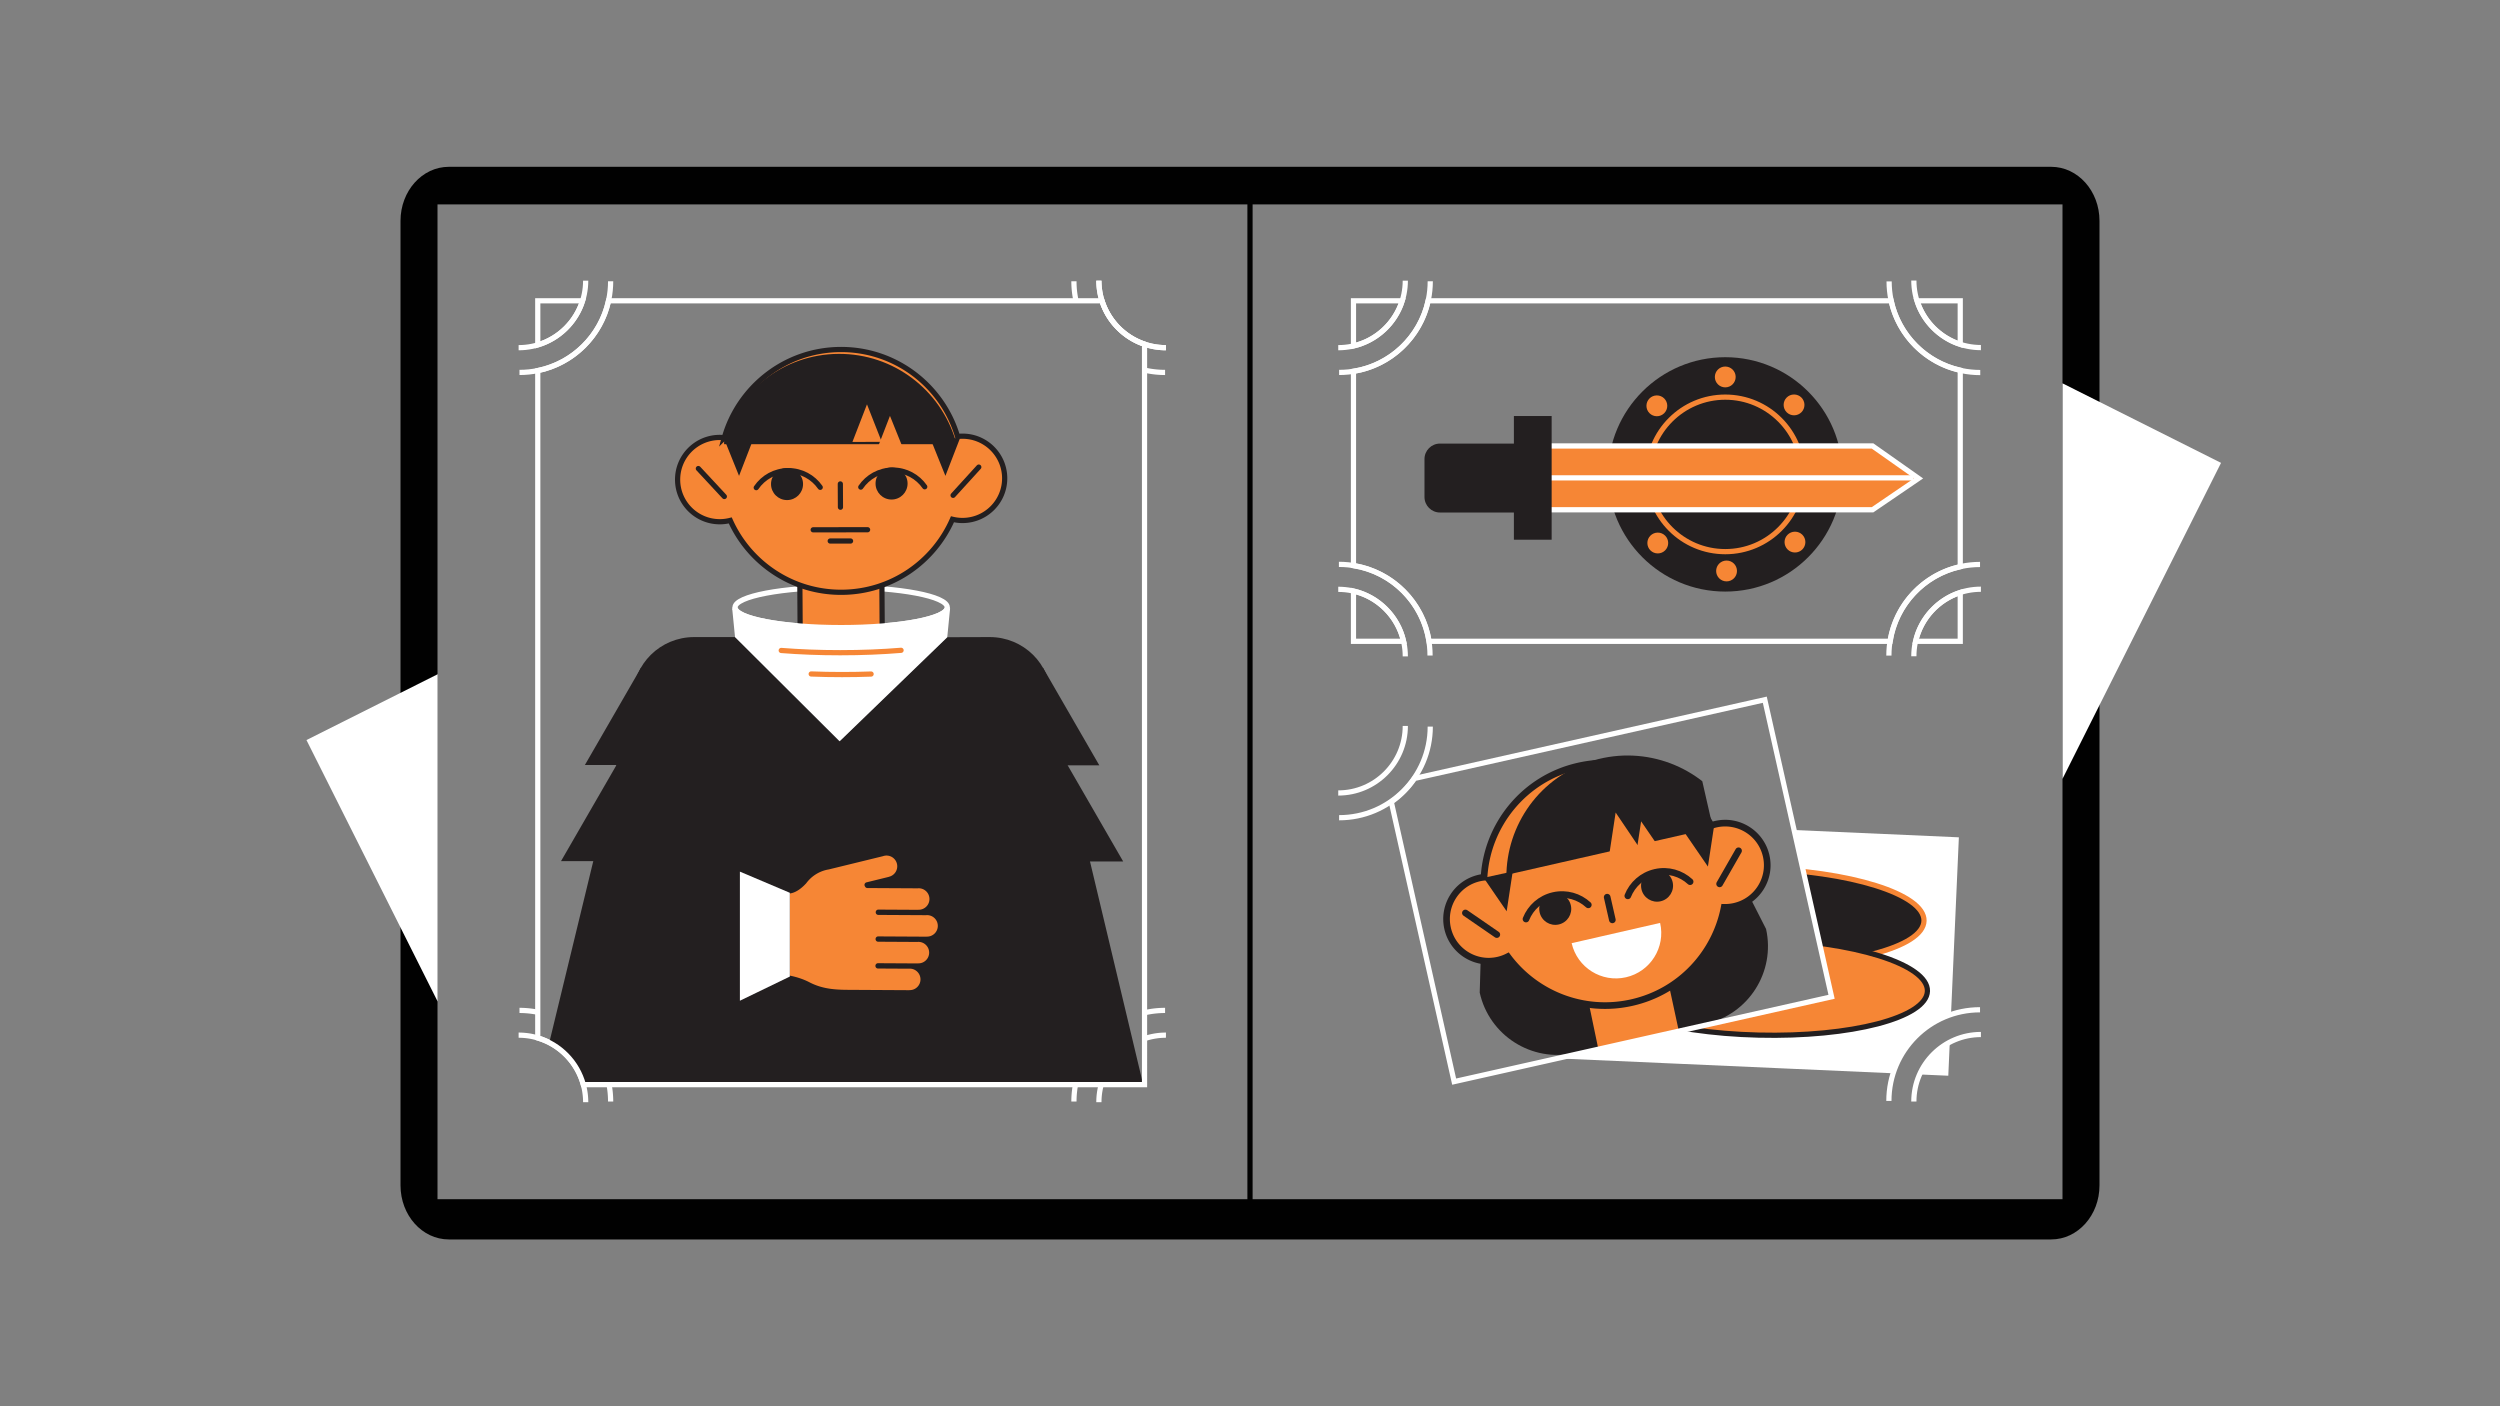 <svg xmlns="http://www.w3.org/2000/svg" xmlns:xlink="http://www.w3.org/1999/xlink" width="1920" height="1080"><rect width="100%" height="100%" fill="#808080" stroke="none"/><defs><path id="a" d="M1453.95 824.279c6.747-21.229 23.344-38.053 44.422-45.132l6.041-136.083-126.562-5.618 28.792 128.088-210.442 47.303 257.749 11.442z"/></defs><use xlink:href="#a" overflow="visible" fill="#FFF"/><clipPath id="b"><use xlink:href="#a" overflow="visible"/></clipPath><g clip-path="url(#b)" stroke-width="4" stroke-miterlimit="10"><ellipse transform="rotate(1.403 1348.642 703.671)" fill="#231F20" stroke="#F68635" cx="1348.689" cy="704.028" rx="129" ry="37"/><ellipse transform="rotate(1.403 1351.486 757.727)" fill="#F68635" stroke="#231F20" cx="1351.311" cy="757.973" rx="129" ry="36.999"/></g><path fill="#FFF" d="M1474.229 825.179l22.056.979 1.145-25.771a51.69 51.69 0 00-23.201 24.792z"/><path fill="#231F20" d="M1316.006 634.213l40.332 79.257c7.319 32.933-13.447 65.565-46.379 72.885l-100.657 22.368c-32.935 7.317-65.568-13.449-72.886-46.381l2.625-89.483"/><path fill="#F68635" d="M1227.333 804.75l-11.435-54.825 61.377-13.976 11.892 55.135"/><defs><path id="c" d="M1317.726 632.978a32.25 32.25 0 00-3.526 1.021c-19.571-35.349-60.771-55.07-102.144-45.65-41.369 9.417-69.976 45.031-72.312 85.364a33.11 33.11 0 00-3.623.606c-17.413 3.964-28.313 21.294-24.351 38.704 3.964 17.419 21.293 28.318 38.706 24.354a32.436 32.436 0 007.473-2.698c21.343 28.709 58.327 43.722 95.451 35.274 37.12-8.453 63.963-37.998 70.775-73.115a32.407 32.407 0 007.904-.805c17.413-3.962 28.315-21.294 24.353-38.704-3.963-17.415-21.294-28.314-38.706-24.351z"/></defs><use xlink:href="#c" overflow="visible" fill="#F68635"/><clipPath id="d"><use xlink:href="#c" overflow="visible"/></clipPath><path transform="rotate(-12.826 1215.697 599.269)" clip-path="url(#d)" fill="#231F20" d="M1126.695 541.558h178.216v115.515h-178.216z"/><use xlink:href="#c" overflow="visible" fill="none" stroke="#231F20" stroke-width="5.109" stroke-miterlimit="10"/><path fill="#F68635" stroke="#231F20" stroke-width="5.109" stroke-linecap="round" stroke-linejoin="round" stroke-miterlimit="10" d="M1125.425 701.146l24.123 16.618M1335.21 653.388l-14.554 25.421"/><path fill="#231F20" d="M1161.768 669.279l-4.646 30.587-17.652-25.716z"/><path fill="#F68635" d="M1236.169 654.61l4.645-30.588 17.293 25.629z"/><path fill="#F68635" d="M1255.737 661.367l4.641-30.588 17.655 25.715z"/><path fill="#231F20" d="M1316.321 634.932l-4.643 30.59-17.654-25.717zM1206.405 695.28c1.509 6.616-2.636 13.2-9.252 14.706-6.618 1.51-13.202-2.635-14.707-9.252-1.509-6.614 2.638-13.201 9.255-14.704 6.612-1.506 13.198 2.635 14.704 9.25z"/><path fill="none" stroke="#231F20" stroke-width="5.109" stroke-linecap="round" stroke-linejoin="round" stroke-miterlimit="10" d="M1219.82 694.929c-6.964-6.42-16.865-9.424-26.798-7.161-9.937 2.262-17.563 9.252-21.056 18.057"/><path fill="#231F20" d="M1284.597 677.48c1.507 6.616-2.637 13.2-9.253 14.706-6.615 1.507-13.201-2.635-14.71-9.253-1.503-6.614 2.639-13.198 9.257-14.705 6.617-1.506 13.199 2.637 14.706 9.252z"/><path fill="none" stroke="#231F20" stroke-width="5.109" stroke-linecap="round" stroke-linejoin="round" stroke-miterlimit="10" d="M1298.01 677.13c-6.962-6.428-16.861-9.427-26.796-7.164-9.935 2.262-17.563 9.255-21.056 18.057"/><path fill="#F68635" stroke="#231F20" stroke-width="5.109" stroke-linecap="round" stroke-linejoin="round" stroke-miterlimit="10" d="M1234.313 689.023l3.972 17.442"/><path fill="#FFF" d="M1274.966 708.793c4.298 18.761-7.429 37.455-26.192 41.752-18.76 4.296-37.457-7.429-41.751-26.191"/><path fill="none" stroke="#FFF" stroke-width="4" stroke-miterlimit="10" d="M1355.357 537.377l-269.018 60.469a70.354 70.354 0 01-17.832 18.045l48.282 214.796 289.854-65.153-51.286-228.157zM449.8 846.501c0-28.441-23.057-51.498-51.5-51.498M843.947 215.528c0 28.441 23.057 51.498 51.5 51.498"/><g><circle fill="#231F20" cx="1325" cy="364.333" r="90"/><circle fill="#F68635" cx="1325" cy="289.5" r="8"/><circle fill="#F68635" cx="1272.466" cy="311.674" r="8"/><circle fill="#F68635" cx="1273.173" cy="417.034" r="8"/><circle fill="#F68635" cx="1326" cy="438.501" r="8"/><circle fill="#F68635" cx="1378.533" cy="416.327" r="8"/><circle fill="#F68635" cx="1377.826" cy="310.967" r="8"/><circle fill="#231F20" stroke="#F68635" stroke-width="4" stroke-miterlimit="10" cx="1325" cy="364.333" r="59.334"/></g><ellipse fill="none" stroke="#FFF" stroke-width="4" stroke-miterlimit="10" cx="646" cy="466.5" rx="81.5" ry="15.5"/><g><path fill="#F68635" stroke="#231F20" stroke-width="4" stroke-linecap="round" stroke-miterlimit="10" d="M614.487 480.22l-.337-53.059 63.016-.327.335 53.063"/><defs><path id="e" d="M739.06 334.988c-1.24.006-2.465.09-3.668.232-11.449-38.794-47.43-67.016-89.907-66.796-42.474.22-78.163 28.812-89.208 67.721a32.736 32.736 0 00-3.671-.194c-17.878.092-32.295 14.661-32.203 32.538.093 17.878 14.66 32.295 32.538 32.203a32.462 32.462 0 007.891-1.014c14.62 32.691 47.504 55.396 85.617 55.2 38.113-.197 70.76-23.241 85.045-56.082 2.533.619 5.176.947 7.9.932 17.877-.092 32.295-14.66 32.203-32.538-.092-17.877-14.658-32.294-32.537-32.202z"/></defs><use xlink:href="#e" overflow="visible" fill="#F68635"/><clipPath id="f"><use xlink:href="#e" overflow="visible"/></clipPath><path transform="translate(-1.44 3.35)" clip-path="url(#f)" fill="#231F20" d="M557.559 222.134h178.413v115.644H557.559z"/><use xlink:href="#e" overflow="visible" fill="none" stroke="#231F20" stroke-width="4" stroke-miterlimit="10"/><path fill="#F68635" stroke="#231F20" stroke-width="4" stroke-linecap="round" stroke-linejoin="round" stroke-miterlimit="10" d="M536.327 359.843l19.965 21.478M751.714 358.729l-19.744 21.685"/><g><path fill="#231F20" d="M578.763 336.593l-11.181 28.885-11.667-28.966z"/></g><g><path fill="#F68635" d="M654.661 339.418l11.18-28.885 11.334 28.8z"/></g><g><path fill="#F68635" d="M672.313 348.269l11.181-28.885 11.668 28.966z"/></g><g><path fill="#231F20" d="M737.263 336.593l-11.181 28.885-11.667-28.966z"/></g><g><circle fill="#231F20" cx="604.44" cy="371.763" r="12.301"/><path fill="none" stroke="#231F20" stroke-width="4" stroke-linecap="round" stroke-linejoin="round" stroke-miterlimit="10" d="M629.926 374.268c-5.41-7.788-14.434-12.873-24.634-12.82-10.201.054-19.172 5.229-24.497 13.075"/></g><g><circle fill="#231F20" cx="684.719" cy="371.347" r="12.301"/><path fill="none" stroke="#231F20" stroke-width="4" stroke-linecap="round" stroke-linejoin="round" stroke-miterlimit="10" d="M710.203 373.854c-5.406-7.792-14.43-12.874-24.631-12.821-10.199.053-19.173 5.229-24.5 13.075"/></g><path fill="#F68635" stroke="#231F20" stroke-width="4" stroke-linecap="round" stroke-linejoin="round" stroke-miterlimit="10" d="M645.373 371.644l.092 17.909M666.316 406.833l-41.794.061M653.24 415.5h-15.642"/></g><g><path fill="#010101" d="M1575.312 128.112H344.69c-20.488 0-37.096 18.576-37.096 41.494v740.789c0 22.915 16.608 41.492 37.096 41.492h1230.622c20.486 0 37.095-18.577 37.095-41.492V169.606c-.001-22.918-16.609-41.494-37.095-41.494zM1584 921H336V157h1248v764z"/><path fill="none" stroke="#010101" stroke-width="4" stroke-miterlimit="10" d="M960 156v768"/></g><path fill="#FFF" d="M336.122 517.811l-100.76 50.554 100.76 200.822zM1583.998 294.395l121.763 61.093-121.763 242.682z"/><g fill="none" stroke="#FFF" stroke-width="4" stroke-miterlimit="10"><path d="M1098.436 216.028c0 38.66-31.34 70-70 70M1079.27 215.528c0 28.441-23.058 51.498-51.5 51.498M1520.832 286.111c-38.66 0-70-31.34-70-70M1521.332 266.945c-28.441 0-51.498-23.058-51.498-51.5"/><g><path d="M1450.666 503.518c0-38.66 31.34-70 70-70M1469.832 504.018c0-28.441 23.058-51.498 51.5-51.498"/></g><g><path d="M1028.27 433.435c38.66 0 70 31.34 70 70M1027.77 452.601c28.441 0 51.498 23.058 51.498 51.5"/></g></g><g fill="none" stroke="#FFF" stroke-width="4" stroke-miterlimit="10"><path d="M1098.436 558.011c0 38.66-31.34 70-70 70M1079.27 557.511c0 28.441-23.058 51.498-51.5 51.498"/><g><path d="M1450.666 845.5c0-38.66 31.34-70 70-70M1469.832 846c0-28.441 23.058-51.498 51.5-51.498"/></g></g><g fill="none" stroke="#FFF" stroke-width="4" stroke-miterlimit="10"><path d="M468.967 216.028c0 38.66-31.34 70-70 70M449.8 215.528c0 28.441-23.057 51.498-51.5 51.498"/></g><g fill="none" stroke="#FFF" stroke-width="4" stroke-miterlimit="10"><path d="M879.581 284.374a70.275 70.275 0 0015.199 1.655M824.78 216.028c0 4.771.478 9.431 1.387 13.934M843.947 215.528c0 28.441 23.057 51.498 51.5 51.498"/></g><g fill="none" stroke="#FFF" stroke-width="4" stroke-miterlimit="10"><path d="M879.352 777.706a70.272 70.272 0 0115.429-1.705M824.78 846.001c0-4.442.414-8.788 1.206-13.001M879.875 797.398a51.457 51.457 0 0115.571-2.396M843.947 846.501c0-4.588.6-9.036 1.726-13.271"/></g><g><g fill="#231F20"><path d="M492.5 587.5h-43.302l21.651-37.5 21.651-37.5 21.65 37.5 21.651 37.5z"/><path d="M474.167 661.334h-43.302l21.651-37.5 21.651-37.5 21.65 37.5 21.651 37.5z"/><g><path d="M800.962 587.75h43.301l-21.65-37.5-21.651-37.5-21.651 37.5-21.65 37.5z"/><path d="M819.295 661.584h43.301l-21.65-37.5-21.651-37.5-21.651 37.5-21.65 37.5z"/></g></g><path fill="none" stroke="#FFF" stroke-width="4" stroke-miterlimit="10" d="M412.664 777.341a70.309 70.309 0 00-13.697-1.34M468.967 846.001c0-4.562-.436-9.021-1.269-13.34"/><path fill="#231F20" d="M447.422 831H877.5l-70.402-295.335c0-25.622-21.042-46.394-47-46.394l-32.598.104-82.667 79.896L564.5 489.25l-31.386.021c-25.958 0-47 20.771-47 46.394l-64.268 265.04c12.104 6.235 21.42 17.115 25.576 30.295z"/></g><g><path fill="#FFF" d="M644.825 569.271l-80.333-80.021-2.172-21.953 14.506 8.704L645.992 482l33-1 40.125-7.125 10.563-6.672-2.188 22.172"/><path fill="none" stroke="#FFF" stroke-width="4" stroke-miterlimit="10" d="M564.5 466.5c0 8.56 36.489 15.5 81.5 15.5s81.5-6.94 81.5-15.5"/><path fill="none" stroke="#F68635" stroke-width="4" stroke-linecap="round" stroke-linejoin="round" stroke-miterlimit="10" d="M692.022 499.433c-14.329 1.189-30.149 1.849-46.78 1.849-16.047 0-31.339-.613-45.265-1.724M669.005 517.666c-7.217.265-14.67.404-22.293.404-8.126 0-16.059-.157-23.718-.458"/></g><g><path fill="#F68635" stroke="#231F20" stroke-width="4" stroke-linecap="round" stroke-linejoin="round" stroke-miterlimit="10" d="M606.551 751.375l-.001-.071c4.889 1.008 9.753 2.562 14.182 4.867 5.374 2.798 10.718 4.316 16.221 5.134 4.572.676 9.253.869 14.15.895l23.094.133 24.412.137s0-.05.014-.048c5.66.033 10.275-4.53 10.307-10.19.034-5.664-4.531-10.278-10.191-10.312-.326-.002-.645.015-.961.043l-23.462-.131-.001-.088 30.947.176s0-.049.013-.048c5.66.033 10.275-4.529 10.31-10.191.029-5.661-4.533-10.278-10.194-10.309a9.887 9.887 0 00-.962.043l-29.997-.17-.001-.087 37.482.213s.001-.05.013-.047c5.661.03 10.276-4.534 10.31-10.194.03-5.662-4.533-10.277-10.193-10.309a9.811 9.811 0 00-.959.043l-36.535-.206-.001-.087 30.947.175s.002-.049.014-.05c5.662.034 10.277-4.53 10.308-10.189.033-5.663-4.531-10.278-10.193-10.31-.322-.002-.642.016-.961.043l-38.502-.218c-.082-.139-.159-.284-.24-.422l17.333-4.261s-.012-.046.003-.048c5.5-1.342 8.872-6.887 7.533-12.387-1.341-5.5-6.886-8.873-12.388-7.533-.312.078-.614.169-.915.272l-41.377 10.118c-.682.114-1.364.247-2.05.412a28.919 28.919 0 00-16.413 10.875c-2.129 2.344-6.452 6.456-11.086 7.121l.001.019"/><path fill="#FFF" d="M606.578 750l-38.34 18.562v-99.159l38.34 16.264z"/></g><g><path fill="#231F20" d="M1191.95 381.699c0 6.58-5.334 11.913-11.913 11.913h-74.124c-6.579 0-11.913-5.333-11.913-11.913v-29.12c0-6.579 5.334-11.913 11.913-11.913h74.124c6.579 0 11.913 5.333 11.913 11.913v29.12z"/><g stroke="#FFF" stroke-width="4" stroke-miterlimit="10"><path fill="#F68635" d="M1438.117 391.5h-256.246v-49h256.246l35.344 24.901z"/><path fill="none" d="M1469.666 367h-288"/></g><path fill="#231F20" d="M1162.666 319.5h29v95h-29z"/></g><g fill="none" stroke="#FFF" stroke-width="4" stroke-miterlimit="10"><path d="M1076.9 231h-37.432v34.675c17.768-4.129 32.011-17.442 37.432-34.675zM1505.469 264.49V231h-33.164c4.98 15.831 17.402 28.354 33.164 33.49zM1039.469 453.881v38.635h38.493c-4.371-19.131-19.388-34.195-38.493-38.635zM1471.243 492.517h34.226v-37.45c-17.053 5.557-30.186 19.767-34.226 37.45zM1505.469 435.226V284.331c-26.48-5.907-47.295-26.803-53.078-53.331h-355.576c-6.091 27.938-28.851 49.643-57.346 54.155v149.246c29.829 4.724 53.383 28.283 58.098 58.115h354.072c4.487-28.392 26.044-51.092 53.83-57.29z"/></g><g fill="none" stroke="#FFF" stroke-width="4" stroke-miterlimit="10"><path d="M447.432 231H413v33.886c16.361-4.865 29.318-17.634 34.432-33.886zM846.316 231h-378.97c-5.875 26.952-27.26 48.108-54.346 53.62v512.524c17.016 5.061 30.342 18.672 35 35.856h431V264.328c-15.532-5.233-27.754-17.659-32.684-33.328z"/></g></svg>